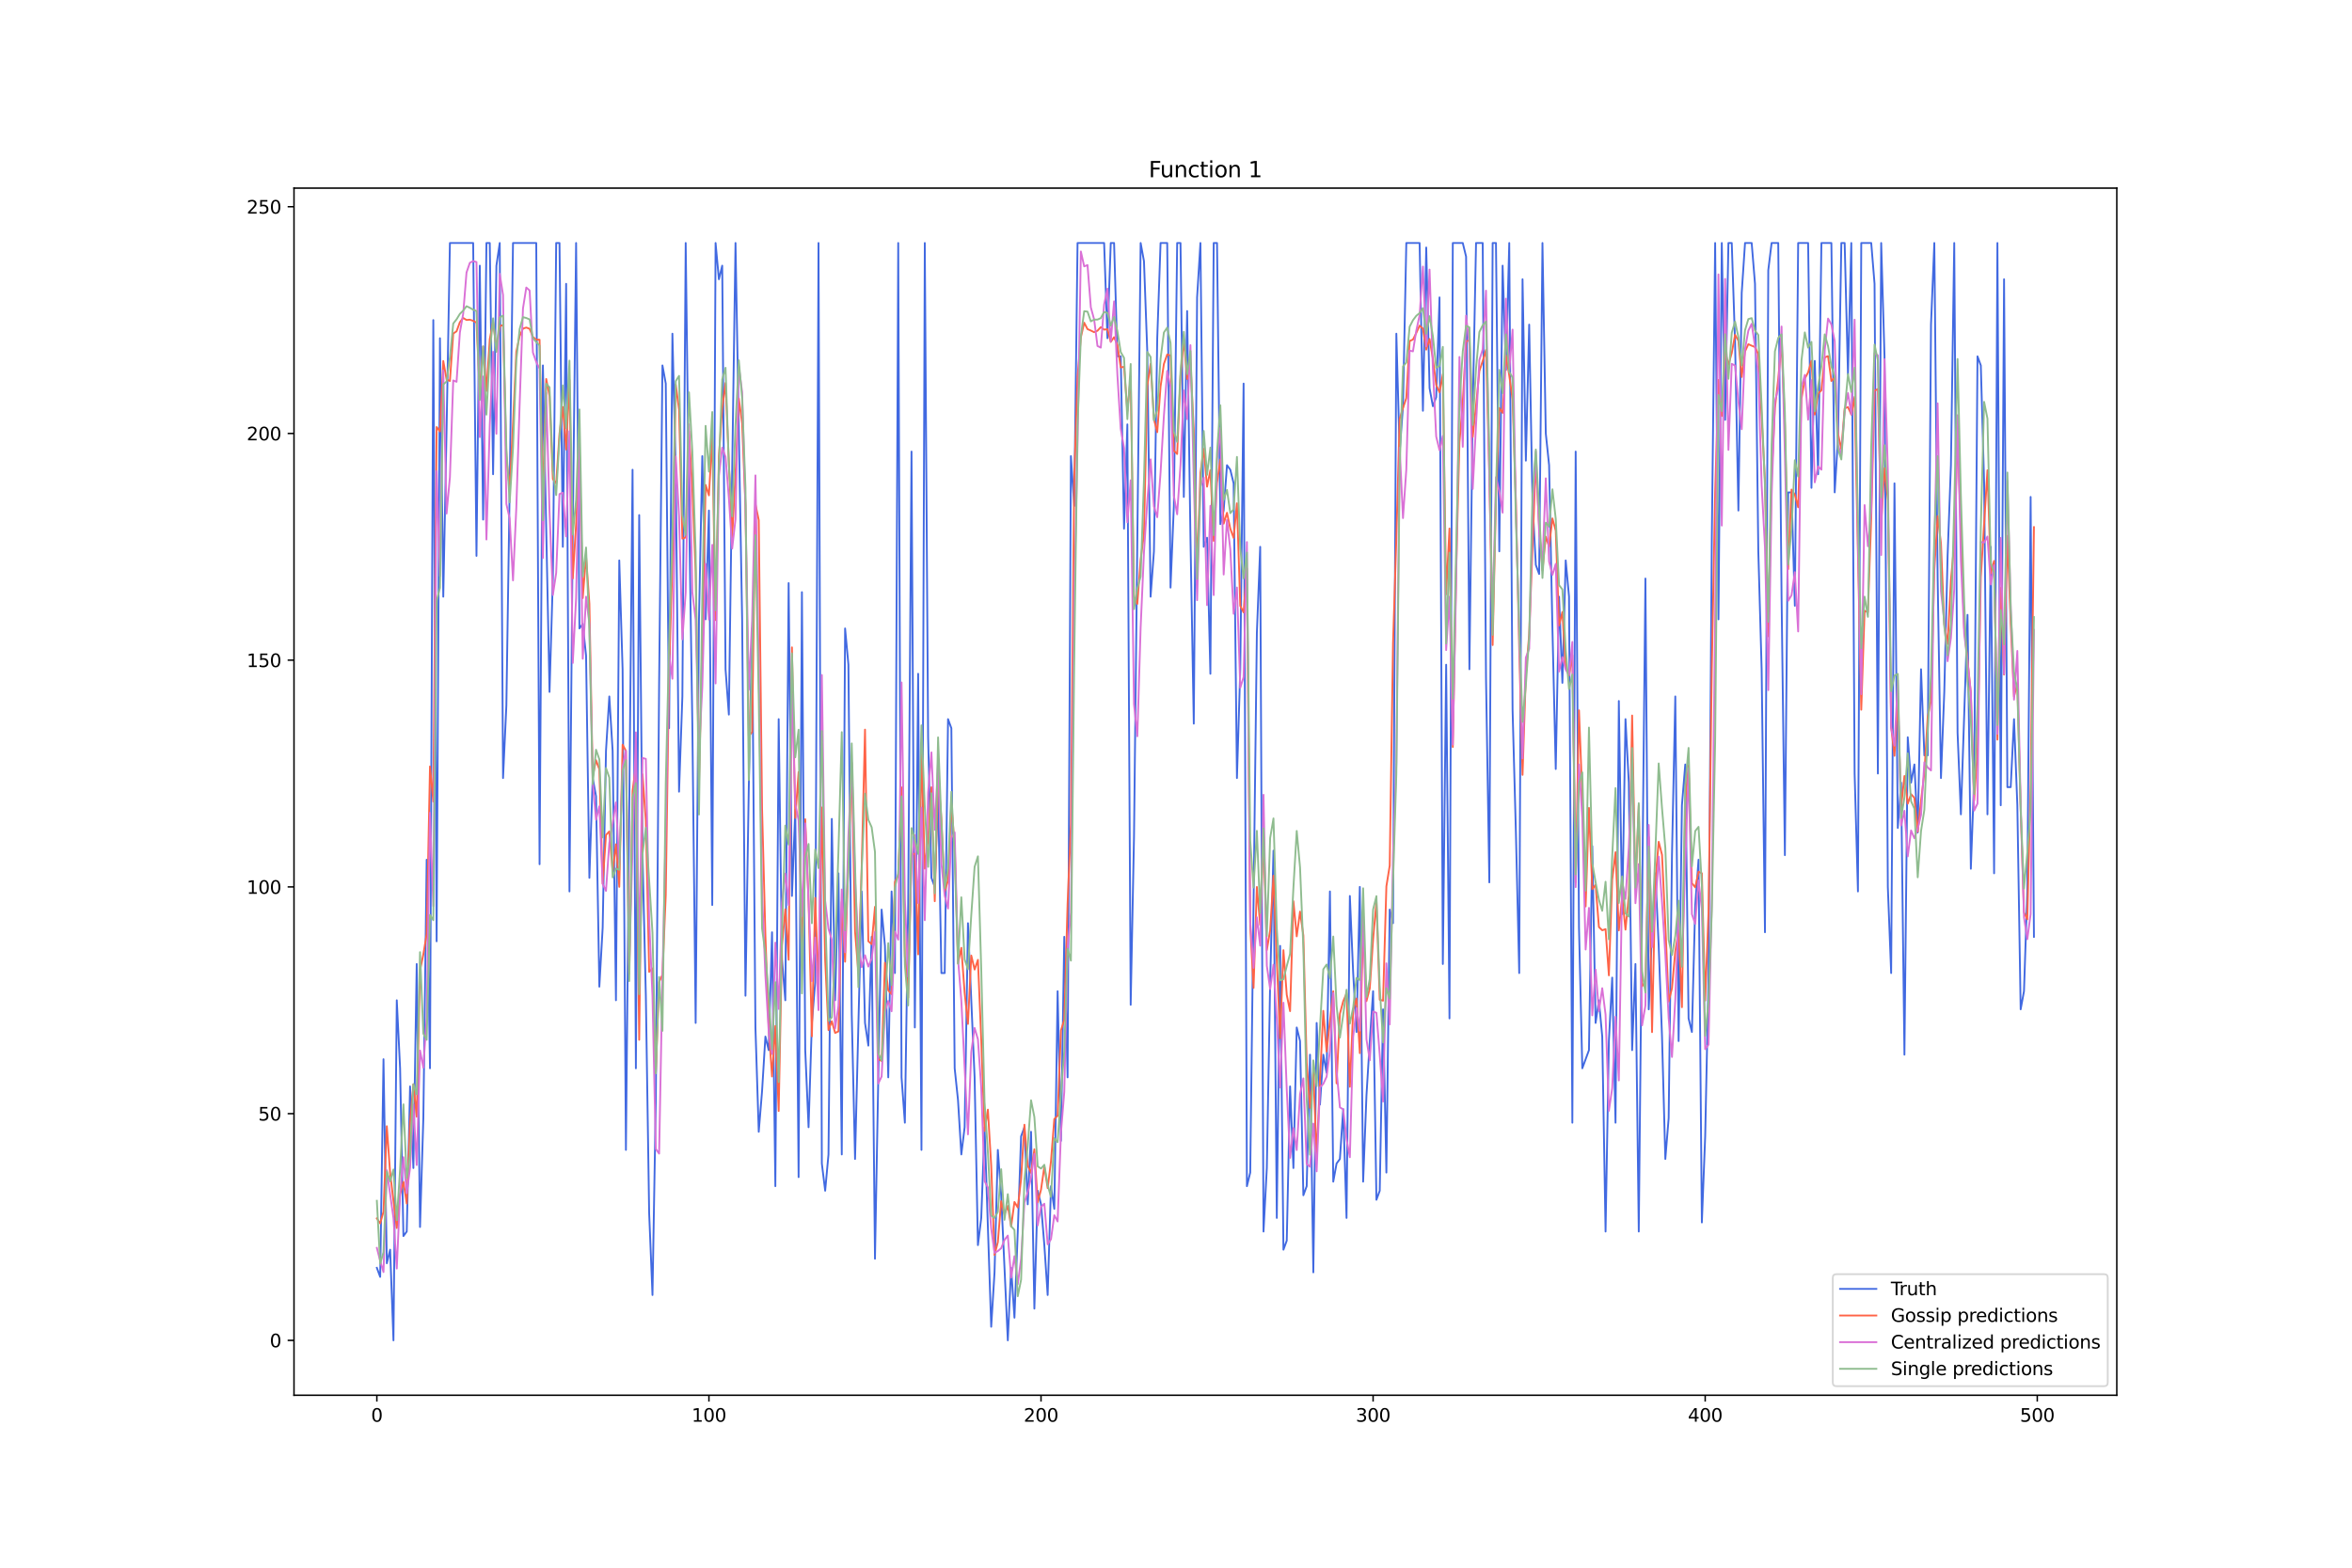 <?xml version="1.0" encoding="utf-8" standalone="no"?>
<!DOCTYPE svg PUBLIC "-//W3C//DTD SVG 1.1//EN"
  "http://www.w3.org/Graphics/SVG/1.1/DTD/svg11.dtd">
<svg xmlns:xlink="http://www.w3.org/1999/xlink" width="1296pt" height="864pt" viewBox="0 0 1296 864" xmlns="http://www.w3.org/2000/svg" version="1.1">
 <defs>
  <style type="text/css">*{stroke-linejoin: round; stroke-linecap: butt}</style>
 </defs>
 <g id="figure_1">
  <g id="patch_1">
   <path d="M 0 864 
L 1296 864 
L 1296 0 
L 0 0 
z
" style="fill: #ffffff"/>
  </g>
  <g id="axes_1">
   <g id="patch_2">
    <path d="M 162 768.96 
L 1166.4 768.96 
L 1166.4 103.68 
L 162 103.68 
z
" style="fill: #ffffff"/>
   </g>
   <g id="matplotlib.axis_1">
    <g id="xtick_1">
     <g id="line2d_1">
      <defs>
       <path id="mb2e5eb262b" d="M 0 0 
L 0 3.5 
" style="stroke: #000000; stroke-width: 0.8"/>
      </defs>
      <g>
       <use xlink:href="#mb2e5eb262b" x="207.655" y="768.96" style="stroke: #000000; stroke-width: 0.8"/>
      </g>
     </g>
     <g id="text_1">
      <!-- 0 -->
      <g transform="translate(204.473 783.558) scale(0.1 -0.1)">
       <defs>
        <path id="DejaVuSans-30" d="M 2034 4250 
Q 1547 4250 1301 3770 
Q 1056 3291 1056 2328 
Q 1056 1369 1301 889 
Q 1547 409 2034 409 
Q 2525 409 2770 889 
Q 3016 1369 3016 2328 
Q 3016 3291 2770 3770 
Q 2525 4250 2034 4250 
z
M 2034 4750 
Q 2819 4750 3233 4129 
Q 3647 3509 3647 2328 
Q 3647 1150 3233 529 
Q 2819 -91 2034 -91 
Q 1250 -91 836 529 
Q 422 1150 422 2328 
Q 422 3509 836 4129 
Q 1250 4750 2034 4750 
z
" transform="scale(0.016)"/>
       </defs>
       <use xlink:href="#DejaVuSans-30"/>
      </g>
     </g>
    </g>
    <g id="xtick_2">
     <g id="line2d_2">
      <g>
       <use xlink:href="#mb2e5eb262b" x="390.639" y="768.96" style="stroke: #000000; stroke-width: 0.8"/>
      </g>
     </g>
     <g id="text_2">
      <!-- 100 -->
      <g transform="translate(381.095 783.558) scale(0.1 -0.1)">
       <defs>
        <path id="DejaVuSans-31" d="M 794 531 
L 1825 531 
L 1825 4091 
L 703 3866 
L 703 4441 
L 1819 4666 
L 2450 4666 
L 2450 531 
L 3481 531 
L 3481 0 
L 794 0 
L 794 531 
z
" transform="scale(0.016)"/>
       </defs>
       <use xlink:href="#DejaVuSans-31"/>
       <use xlink:href="#DejaVuSans-30" x="63.623"/>
       <use xlink:href="#DejaVuSans-30" x="127.246"/>
      </g>
     </g>
    </g>
    <g id="xtick_3">
     <g id="line2d_3">
      <g>
       <use xlink:href="#mb2e5eb262b" x="573.623" y="768.96" style="stroke: #000000; stroke-width: 0.8"/>
      </g>
     </g>
     <g id="text_3">
      <!-- 200 -->
      <g transform="translate(564.079 783.558) scale(0.1 -0.1)">
       <defs>
        <path id="DejaVuSans-32" d="M 1228 531 
L 3431 531 
L 3431 0 
L 469 0 
L 469 531 
Q 828 903 1448 1529 
Q 2069 2156 2228 2338 
Q 2531 2678 2651 2914 
Q 2772 3150 2772 3378 
Q 2772 3750 2511 3984 
Q 2250 4219 1831 4219 
Q 1534 4219 1204 4116 
Q 875 4013 500 3803 
L 500 4441 
Q 881 4594 1212 4672 
Q 1544 4750 1819 4750 
Q 2544 4750 2975 4387 
Q 3406 4025 3406 3419 
Q 3406 3131 3298 2873 
Q 3191 2616 2906 2266 
Q 2828 2175 2409 1742 
Q 1991 1309 1228 531 
z
" transform="scale(0.016)"/>
       </defs>
       <use xlink:href="#DejaVuSans-32"/>
       <use xlink:href="#DejaVuSans-30" x="63.623"/>
       <use xlink:href="#DejaVuSans-30" x="127.246"/>
      </g>
     </g>
    </g>
    <g id="xtick_4">
     <g id="line2d_4">
      <g>
       <use xlink:href="#mb2e5eb262b" x="756.607" y="768.96" style="stroke: #000000; stroke-width: 0.8"/>
      </g>
     </g>
     <g id="text_4">
      <!-- 300 -->
      <g transform="translate(747.063 783.558) scale(0.1 -0.1)">
       <defs>
        <path id="DejaVuSans-33" d="M 2597 2516 
Q 3050 2419 3304 2112 
Q 3559 1806 3559 1356 
Q 3559 666 3084 287 
Q 2609 -91 1734 -91 
Q 1441 -91 1130 -33 
Q 819 25 488 141 
L 488 750 
Q 750 597 1062 519 
Q 1375 441 1716 441 
Q 2309 441 2620 675 
Q 2931 909 2931 1356 
Q 2931 1769 2642 2001 
Q 2353 2234 1838 2234 
L 1294 2234 
L 1294 2753 
L 1863 2753 
Q 2328 2753 2575 2939 
Q 2822 3125 2822 3475 
Q 2822 3834 2567 4026 
Q 2313 4219 1838 4219 
Q 1578 4219 1281 4162 
Q 984 4106 628 3988 
L 628 4550 
Q 988 4650 1302 4700 
Q 1616 4750 1894 4750 
Q 2613 4750 3031 4423 
Q 3450 4097 3450 3541 
Q 3450 3153 3228 2886 
Q 3006 2619 2597 2516 
z
" transform="scale(0.016)"/>
       </defs>
       <use xlink:href="#DejaVuSans-33"/>
       <use xlink:href="#DejaVuSans-30" x="63.623"/>
       <use xlink:href="#DejaVuSans-30" x="127.246"/>
      </g>
     </g>
    </g>
    <g id="xtick_5">
     <g id="line2d_5">
      <g>
       <use xlink:href="#mb2e5eb262b" x="939.591" y="768.96" style="stroke: #000000; stroke-width: 0.8"/>
      </g>
     </g>
     <g id="text_5">
      <!-- 400 -->
      <g transform="translate(930.047 783.558) scale(0.1 -0.1)">
       <defs>
        <path id="DejaVuSans-34" d="M 2419 4116 
L 825 1625 
L 2419 1625 
L 2419 4116 
z
M 2253 4666 
L 3047 4666 
L 3047 1625 
L 3713 1625 
L 3713 1100 
L 3047 1100 
L 3047 0 
L 2419 0 
L 2419 1100 
L 313 1100 
L 313 1709 
L 2253 4666 
z
" transform="scale(0.016)"/>
       </defs>
       <use xlink:href="#DejaVuSans-34"/>
       <use xlink:href="#DejaVuSans-30" x="63.623"/>
       <use xlink:href="#DejaVuSans-30" x="127.246"/>
      </g>
     </g>
    </g>
    <g id="xtick_6">
     <g id="line2d_6">
      <g>
       <use xlink:href="#mb2e5eb262b" x="1122.575" y="768.96" style="stroke: #000000; stroke-width: 0.8"/>
      </g>
     </g>
     <g id="text_6">
      <!-- 500 -->
      <g transform="translate(1113.032 783.558) scale(0.1 -0.1)">
       <defs>
        <path id="DejaVuSans-35" d="M 691 4666 
L 3169 4666 
L 3169 4134 
L 1269 4134 
L 1269 2991 
Q 1406 3038 1543 3061 
Q 1681 3084 1819 3084 
Q 2600 3084 3056 2656 
Q 3513 2228 3513 1497 
Q 3513 744 3044 326 
Q 2575 -91 1722 -91 
Q 1428 -91 1123 -41 
Q 819 9 494 109 
L 494 744 
Q 775 591 1075 516 
Q 1375 441 1709 441 
Q 2250 441 2565 725 
Q 2881 1009 2881 1497 
Q 2881 1984 2565 2268 
Q 2250 2553 1709 2553 
Q 1456 2553 1204 2497 
Q 953 2441 691 2322 
L 691 4666 
z
" transform="scale(0.016)"/>
       </defs>
       <use xlink:href="#DejaVuSans-35"/>
       <use xlink:href="#DejaVuSans-30" x="63.623"/>
       <use xlink:href="#DejaVuSans-30" x="127.246"/>
      </g>
     </g>
    </g>
   </g>
   <g id="matplotlib.axis_2">
    <g id="ytick_1">
     <g id="line2d_7">
      <defs>
       <path id="m8719ae8f85" d="M 0 0 
L -3.5 0 
" style="stroke: #000000; stroke-width: 0.8"/>
      </defs>
      <g>
       <use xlink:href="#m8719ae8f85" x="162" y="738.72" style="stroke: #000000; stroke-width: 0.8"/>
      </g>
     </g>
     <g id="text_7">
      <!-- 0 -->
      <g transform="translate(148.637 742.519) scale(0.1 -0.1)">
       <use xlink:href="#DejaVuSans-30"/>
      </g>
     </g>
    </g>
    <g id="ytick_2">
     <g id="line2d_8">
      <g>
       <use xlink:href="#m8719ae8f85" x="162" y="613.761" style="stroke: #000000; stroke-width: 0.8"/>
      </g>
     </g>
     <g id="text_8">
      <!-- 50 -->
      <g transform="translate(142.275 617.561) scale(0.1 -0.1)">
       <use xlink:href="#DejaVuSans-35"/>
       <use xlink:href="#DejaVuSans-30" x="63.623"/>
      </g>
     </g>
    </g>
    <g id="ytick_3">
     <g id="line2d_9">
      <g>
       <use xlink:href="#m8719ae8f85" x="162" y="488.803" style="stroke: #000000; stroke-width: 0.8"/>
      </g>
     </g>
     <g id="text_9">
      <!-- 100 -->
      <g transform="translate(135.912 492.602) scale(0.1 -0.1)">
       <use xlink:href="#DejaVuSans-31"/>
       <use xlink:href="#DejaVuSans-30" x="63.623"/>
       <use xlink:href="#DejaVuSans-30" x="127.246"/>
      </g>
     </g>
    </g>
    <g id="ytick_4">
     <g id="line2d_10">
      <g>
       <use xlink:href="#m8719ae8f85" x="162" y="363.844" style="stroke: #000000; stroke-width: 0.8"/>
      </g>
     </g>
     <g id="text_10">
      <!-- 150 -->
      <g transform="translate(135.912 367.643) scale(0.1 -0.1)">
       <use xlink:href="#DejaVuSans-31"/>
       <use xlink:href="#DejaVuSans-35" x="63.623"/>
       <use xlink:href="#DejaVuSans-30" x="127.246"/>
      </g>
     </g>
    </g>
    <g id="ytick_5">
     <g id="line2d_11">
      <g>
       <use xlink:href="#m8719ae8f85" x="162" y="238.885" style="stroke: #000000; stroke-width: 0.8"/>
      </g>
     </g>
     <g id="text_11">
      <!-- 200 -->
      <g transform="translate(135.912 242.685) scale(0.1 -0.1)">
       <use xlink:href="#DejaVuSans-32"/>
       <use xlink:href="#DejaVuSans-30" x="63.623"/>
       <use xlink:href="#DejaVuSans-30" x="127.246"/>
      </g>
     </g>
    </g>
    <g id="ytick_6">
     <g id="line2d_12">
      <g>
       <use xlink:href="#m8719ae8f85" x="162" y="113.927" style="stroke: #000000; stroke-width: 0.8"/>
      </g>
     </g>
     <g id="text_12">
      <!-- 250 -->
      <g transform="translate(135.912 117.726) scale(0.1 -0.1)">
       <use xlink:href="#DejaVuSans-32"/>
       <use xlink:href="#DejaVuSans-35" x="63.623"/>
       <use xlink:href="#DejaVuSans-30" x="127.246"/>
      </g>
     </g>
    </g>
   </g>
   <g id="line2d_13">
    <path d="M 207.655 698.733 
L 209.484 703.732 
L 211.314 583.771 
L 213.144 696.234 
L 214.974 688.737 
L 216.804 738.72 
L 218.634 551.282 
L 220.463 588.77 
L 222.293 681.239 
L 224.123 678.74 
L 225.953 598.766 
L 227.783 643.751 
L 229.613 531.289 
L 231.442 676.241 
L 233.272 616.26 
L 235.102 473.808 
L 236.932 588.77 
L 238.762 176.406 
L 240.592 518.793 
L 242.422 186.403 
L 244.251 328.856 
L 246.081 236.386 
L 247.911 133.92 
L 260.72 133.92 
L 262.55 306.363 
L 264.38 146.416 
L 266.209 286.37 
L 268.039 133.92 
L 269.869 133.92 
L 271.699 261.378 
L 273.529 146.416 
L 275.359 133.92 
L 277.189 428.822 
L 279.018 388.836 
L 280.848 268.875 
L 282.678 133.92 
L 295.487 133.92 
L 297.317 476.307 
L 299.147 201.398 
L 302.806 381.338 
L 304.636 318.859 
L 306.466 133.92 
L 308.296 133.92 
L 310.126 301.365 
L 311.956 156.413 
L 313.785 491.302 
L 315.615 291.368 
L 317.445 133.92 
L 319.275 346.35 
L 321.105 343.851 
L 322.935 361.345 
L 324.764 483.804 
L 326.594 428.822 
L 328.424 438.819 
L 330.254 543.784 
L 332.084 511.295 
L 333.914 413.827 
L 335.743 383.837 
L 337.573 413.827 
L 339.403 551.282 
L 341.233 308.862 
L 343.063 368.842 
L 344.893 633.755 
L 348.552 258.879 
L 350.382 588.77 
L 352.212 283.87 
L 354.042 471.308 
L 355.872 548.783 
L 357.702 668.743 
L 359.531 713.728 
L 361.361 606.264 
L 363.191 376.34 
L 365.021 201.398 
L 366.851 211.394 
L 368.681 401.332 
L 370.51 183.903 
L 372.34 258.879 
L 374.17 436.32 
L 376 383.837 
L 377.83 133.92 
L 379.66 278.872 
L 381.489 398.832 
L 383.319 563.778 
L 385.149 341.351 
L 386.979 251.381 
L 388.809 341.351 
L 390.639 281.371 
L 392.469 498.799 
L 394.298 133.92 
L 396.128 153.913 
L 397.958 146.416 
L 399.788 368.842 
L 401.618 393.834 
L 403.448 258.879 
L 405.277 133.92 
L 408.937 341.351 
L 410.767 548.783 
L 412.597 433.821 
L 414.427 346.35 
L 416.256 566.277 
L 418.086 623.758 
L 419.916 601.265 
L 421.746 571.275 
L 423.576 578.773 
L 425.406 513.794 
L 427.236 653.748 
L 429.065 396.333 
L 430.895 528.789 
L 432.725 551.282 
L 434.555 321.358 
L 436.385 493.801 
L 438.215 446.317 
L 440.044 648.75 
L 441.874 326.356 
L 443.704 578.773 
L 445.534 621.259 
L 447.364 563.778 
L 449.194 541.285 
L 451.023 133.92 
L 452.853 641.252 
L 454.683 656.247 
L 456.513 636.254 
L 458.343 451.315 
L 460.173 551.282 
L 462.003 481.305 
L 463.832 636.254 
L 465.662 346.35 
L 467.492 366.343 
L 469.322 558.78 
L 471.152 638.753 
L 474.811 491.302 
L 476.641 563.778 
L 478.471 576.274 
L 480.301 516.294 
L 482.131 693.735 
L 483.961 593.768 
L 485.79 501.299 
L 487.62 521.292 
L 489.45 593.768 
L 491.28 491.302 
L 493.11 536.287 
L 494.94 133.92 
L 496.77 593.768 
L 498.599 618.76 
L 500.429 498.799 
L 502.259 248.882 
L 504.089 566.277 
L 505.919 371.341 
L 507.749 633.755 
L 509.578 133.92 
L 511.408 406.33 
L 513.238 483.804 
L 515.068 488.803 
L 516.898 436.32 
L 518.728 536.287 
L 520.557 536.287 
L 522.387 396.333 
L 524.217 401.332 
L 526.047 588.77 
L 527.877 606.264 
L 529.707 636.254 
L 531.536 621.259 
L 533.366 508.796 
L 537.026 593.768 
L 538.856 686.237 
L 540.686 671.242 
L 542.516 621.259 
L 546.175 731.222 
L 548.005 701.232 
L 549.835 633.755 
L 551.665 658.746 
L 555.324 738.72 
L 557.154 698.733 
L 558.984 726.224 
L 560.814 678.74 
L 562.644 626.257 
L 564.474 621.259 
L 566.303 663.745 
L 568.133 623.758 
L 569.963 721.226 
L 571.793 656.247 
L 573.623 663.745 
L 575.453 686.237 
L 577.283 713.728 
L 579.112 653.748 
L 580.942 666.244 
L 582.772 546.284 
L 584.602 628.756 
L 586.432 516.294 
L 588.262 593.768 
L 590.091 251.381 
L 591.921 278.872 
L 593.751 133.92 
L 608.39 133.92 
L 610.22 186.403 
L 612.05 133.92 
L 613.879 133.92 
L 615.709 196.399 
L 617.539 196.399 
L 619.369 291.368 
L 621.199 233.887 
L 623.029 553.781 
L 624.858 461.312 
L 628.518 133.92 
L 630.348 143.917 
L 632.178 193.9 
L 634.008 328.856 
L 635.837 303.864 
L 637.667 186.403 
L 639.497 133.92 
L 643.157 133.92 
L 644.987 323.857 
L 646.817 278.872 
L 648.646 133.92 
L 650.476 133.92 
L 652.306 273.874 
L 654.136 171.408 
L 655.966 296.366 
L 657.796 398.832 
L 659.625 163.91 
L 661.455 133.92 
L 663.285 301.365 
L 665.115 296.366 
L 666.945 371.341 
L 668.775 133.92 
L 670.604 133.92 
L 672.434 288.869 
L 674.264 281.371 
L 676.094 256.38 
L 677.924 258.879 
L 679.754 266.376 
L 681.583 428.822 
L 683.413 368.842 
L 685.243 211.394 
L 687.073 653.748 
L 688.903 646.251 
L 692.563 348.849 
L 694.392 301.365 
L 696.222 678.74 
L 698.052 643.751 
L 699.882 541.285 
L 701.712 468.809 
L 703.542 671.242 
L 705.371 521.292 
L 707.201 688.737 
L 709.031 683.738 
L 710.861 598.766 
L 712.691 643.751 
L 714.521 566.277 
L 716.35 573.775 
L 718.18 658.746 
L 720.01 653.748 
L 721.84 581.272 
L 723.67 701.232 
L 725.5 563.778 
L 727.33 608.763 
L 729.159 581.272 
L 730.989 591.269 
L 732.819 491.302 
L 734.649 651.249 
L 736.479 641.252 
L 738.309 638.753 
L 740.138 611.262 
L 741.968 671.242 
L 743.798 493.801 
L 745.628 536.287 
L 747.458 568.776 
L 749.288 488.803 
L 751.117 651.249 
L 752.947 603.765 
L 754.777 573.775 
L 756.607 546.284 
L 758.437 661.246 
L 760.267 656.247 
L 762.097 556.28 
L 763.926 646.251 
L 765.756 501.299 
L 767.586 508.796 
L 769.416 183.903 
L 771.246 248.882 
L 773.076 223.89 
L 774.905 133.92 
L 782.225 133.92 
L 784.055 226.389 
L 785.884 136.419 
L 787.714 213.894 
L 789.544 223.89 
L 791.374 218.892 
L 793.204 163.91 
L 795.034 531.289 
L 796.864 366.343 
L 798.693 561.279 
L 800.523 133.92 
L 806.013 133.92 
L 807.843 141.418 
L 809.672 368.842 
L 811.502 226.389 
L 813.332 133.92 
L 816.992 133.92 
L 818.822 373.841 
L 820.651 486.303 
L 822.481 133.92 
L 824.311 133.92 
L 826.141 303.864 
L 827.971 146.416 
L 829.801 203.897 
L 831.63 133.92 
L 833.46 391.335 
L 835.29 458.813 
L 837.12 536.287 
L 838.95 153.913 
L 840.78 253.88 
L 842.61 178.905 
L 844.439 276.373 
L 846.269 311.361 
L 848.099 316.36 
L 849.929 133.92 
L 851.759 238.885 
L 853.589 256.38 
L 855.418 346.35 
L 857.248 423.824 
L 859.078 328.856 
L 860.908 376.34 
L 862.738 308.862 
L 864.568 328.856 
L 866.397 618.76 
L 868.227 248.882 
L 870.057 511.295 
L 871.887 588.77 
L 875.547 578.773 
L 877.377 466.31 
L 879.206 563.778 
L 881.036 551.282 
L 882.866 571.275 
L 884.696 678.74 
L 886.526 573.775 
L 888.356 538.786 
L 890.185 618.76 
L 892.015 386.337 
L 893.845 503.798 
L 895.675 396.333 
L 897.505 431.322 
L 899.335 578.773 
L 901.164 531.289 
L 902.994 678.74 
L 906.654 318.859 
L 908.484 556.28 
L 910.314 513.794 
L 912.144 481.305 
L 913.973 521.292 
L 915.803 571.275 
L 917.633 638.753 
L 919.463 616.26 
L 921.293 471.308 
L 923.123 383.837 
L 924.952 573.775 
L 926.782 443.818 
L 928.612 421.325 
L 930.442 561.279 
L 932.272 568.776 
L 934.102 498.799 
L 935.931 473.808 
L 937.761 673.741 
L 939.591 626.257 
L 941.421 538.786 
L 943.251 296.366 
L 945.081 133.92 
L 946.911 341.351 
L 948.74 133.92 
L 950.57 231.388 
L 952.4 133.92 
L 954.23 133.92 
L 956.06 188.902 
L 957.89 281.371 
L 959.719 161.411 
L 961.549 133.92 
L 965.209 133.92 
L 967.039 156.413 
L 968.869 303.864 
L 970.698 368.842 
L 972.528 513.794 
L 974.358 148.915 
L 976.188 133.92 
L 979.848 133.92 
L 981.678 328.856 
L 983.507 471.308 
L 985.337 271.375 
L 987.167 271.375 
L 988.997 333.854 
L 990.827 133.92 
L 996.316 133.92 
L 998.146 268.875 
L 999.976 198.899 
L 1001.806 261.378 
L 1003.636 133.92 
L 1009.125 133.92 
L 1010.955 271.375 
L 1012.785 241.384 
L 1014.615 133.92 
L 1016.444 133.92 
L 1018.274 206.396 
L 1020.104 133.92 
L 1021.934 426.323 
L 1023.764 491.302 
L 1025.594 133.92 
L 1031.083 133.92 
L 1032.913 156.413 
L 1034.743 426.323 
L 1036.573 133.92 
L 1038.403 196.399 
L 1040.232 488.803 
L 1042.062 536.287 
L 1043.892 266.376 
L 1045.722 456.313 
L 1047.552 431.322 
L 1049.382 581.272 
L 1051.211 406.33 
L 1053.041 431.322 
L 1054.871 421.325 
L 1056.701 458.813 
L 1058.531 368.842 
L 1060.361 416.327 
L 1062.191 416.327 
L 1064.02 178.905 
L 1065.85 133.92 
L 1067.68 318.859 
L 1069.51 428.822 
L 1071.34 381.338 
L 1073.17 306.363 
L 1074.999 256.38 
L 1076.829 133.92 
L 1078.659 403.831 
L 1080.489 448.816 
L 1084.149 338.852 
L 1085.978 478.806 
L 1087.808 428.822 
L 1089.638 196.399 
L 1091.468 201.398 
L 1093.298 266.376 
L 1095.128 448.816 
L 1096.958 301.365 
L 1098.787 481.305 
L 1100.617 133.92 
L 1102.447 443.818 
L 1104.277 153.913 
L 1106.107 433.821 
L 1107.937 433.821 
L 1109.766 396.333 
L 1111.596 443.818 
L 1113.426 556.28 
L 1115.256 546.284 
L 1117.086 491.302 
L 1118.916 273.874 
L 1120.745 516.294 
L 1120.745 516.294 
" clip-path="url(#p0ca2400f96)" style="fill: none; stroke: #4169e1; stroke-linecap: square"/>
   </g>
   <g id="line2d_14">
    <path d="M 207.655 671.495 
L 209.484 674.248 
L 211.314 667.789 
L 213.144 620.696 
L 214.974 646.605 
L 218.634 676.83 
L 220.463 658.195 
L 222.293 651.393 
L 224.123 663.342 
L 225.953 618.391 
L 227.783 597.594 
L 229.613 615.453 
L 231.442 534.791 
L 233.272 525.995 
L 235.102 514.761 
L 236.932 422.414 
L 238.762 441.812 
L 240.592 235.346 
L 242.422 237.792 
L 244.251 198.951 
L 246.081 209.182 
L 247.911 209.986 
L 249.741 183.829 
L 251.571 182.596 
L 253.401 177.574 
L 255.23 175.231 
L 257.06 176.353 
L 258.89 176.188 
L 260.72 176.817 
L 262.55 177.811 
L 264.38 216.201 
L 266.209 190.94 
L 268.039 215.515 
L 269.869 186.962 
L 271.699 177.278 
L 273.529 192.064 
L 275.359 179.691 
L 277.189 179.145 
L 279.018 252.037 
L 280.848 269.387 
L 282.678 233.222 
L 284.508 193.805 
L 286.338 185.202 
L 288.168 181.095 
L 289.997 180.52 
L 291.827 181.211 
L 293.657 185.729 
L 295.487 187.17 
L 297.317 187.226 
L 299.147 276.568 
L 300.976 208.871 
L 302.806 218.294 
L 304.636 263.998 
L 306.466 266.435 
L 308.296 238.901 
L 310.126 224.29 
L 311.956 247.731 
L 313.785 209.327 
L 315.615 318.786 
L 317.445 288.998 
L 319.275 246.655 
L 321.105 329.625 
L 322.935 306.471 
L 324.764 332.663 
L 326.594 427.854 
L 328.424 418.964 
L 330.254 423.939 
L 332.084 486.989 
L 333.914 460.181 
L 335.743 458.222 
L 337.573 480.322 
L 339.403 465.313 
L 341.233 488.768 
L 343.063 410.435 
L 344.893 413.784 
L 346.723 536.618 
L 348.552 435.985 
L 350.382 421.802 
L 352.212 573.077 
L 354.042 426.729 
L 355.872 452.294 
L 357.702 535.651 
L 359.531 533.712 
L 361.361 591.261 
L 363.191 541.224 
L 365.021 537.201 
L 366.851 493.158 
L 368.681 369.039 
L 370.51 311.401 
L 372.34 211.971 
L 374.17 225.68 
L 376 296.873 
L 377.83 296.208 
L 379.66 237.677 
L 381.489 269.114 
L 383.319 315.25 
L 385.149 431.221 
L 386.979 353.498 
L 388.809 267.243 
L 390.639 273.006 
L 392.469 240.332 
L 394.298 341.772 
L 396.128 251.506 
L 397.958 225.017 
L 399.788 211.06 
L 401.618 255.08 
L 403.448 296.096 
L 405.277 260.989 
L 407.107 219.602 
L 408.937 233.397 
L 410.767 278.736 
L 412.597 405.643 
L 414.427 403.465 
L 416.256 277.824 
L 418.086 286.658 
L 419.916 445.712 
L 421.746 515.269 
L 423.576 566.337 
L 425.406 593.293 
L 427.236 565.434 
L 429.065 612.312 
L 430.895 520.986 
L 432.725 501.137 
L 434.555 528.953 
L 436.385 356.778 
L 438.215 450.811 
L 440.044 425.506 
L 441.874 532.401 
L 443.704 451.521 
L 445.534 496.494 
L 447.364 571.143 
L 449.194 494.867 
L 451.023 543.808 
L 452.853 445.035 
L 454.683 529.219 
L 456.513 567.706 
L 458.343 562.824 
L 460.173 569.28 
L 462.003 568.444 
L 463.832 497.058 
L 465.662 530.028 
L 469.322 420.77 
L 471.152 513.435 
L 472.982 536.203 
L 474.811 477.672 
L 476.641 402.108 
L 478.471 518.76 
L 480.301 520.346 
L 482.131 499.777 
L 483.961 583.656 
L 485.79 584.772 
L 487.62 530.6 
L 489.45 545.826 
L 491.28 547.909 
L 493.11 486.107 
L 494.94 482.374 
L 496.77 433.965 
L 498.599 526.988 
L 500.429 549.821 
L 502.259 471.051 
L 504.089 470.378 
L 505.919 525.992 
L 507.749 412.99 
L 509.578 478.745 
L 511.408 462.534 
L 513.238 433.856 
L 515.068 496.693 
L 516.898 427.643 
L 518.728 451.283 
L 520.557 491.375 
L 522.387 485.192 
L 524.217 443.188 
L 526.047 465.725 
L 527.877 530.872 
L 529.707 522.364 
L 531.536 547.121 
L 533.366 564.321 
L 535.196 526.613 
L 537.026 534.344 
L 538.856 528.994 
L 540.686 573.014 
L 542.516 623.289 
L 544.345 611.546 
L 546.175 642.384 
L 548.005 691.637 
L 549.835 684.551 
L 551.665 662.021 
L 553.495 669.323 
L 555.324 664.581 
L 557.154 676.027 
L 558.984 662.435 
L 560.814 665.497 
L 562.644 649.832 
L 564.474 619.863 
L 566.303 642.425 
L 568.133 646.439 
L 569.963 633.4 
L 571.793 662.624 
L 573.623 655.655 
L 575.453 642.912 
L 577.283 654.81 
L 579.112 640.03 
L 580.942 616.723 
L 582.772 614.936 
L 584.602 567.86 
L 586.432 562.006 
L 588.262 498.047 
L 590.091 454.286 
L 591.921 263.751 
L 593.751 207.516 
L 595.581 185.91 
L 597.411 177.854 
L 599.241 181.389 
L 601.07 182.173 
L 602.9 183.094 
L 604.73 182.279 
L 606.56 180.289 
L 608.39 181.676 
L 610.22 181.454 
L 612.05 188.414 
L 613.879 185.824 
L 615.709 190.143 
L 617.539 202.53 
L 619.369 202.136 
L 621.199 226.633 
L 623.029 207.508 
L 624.858 328.892 
L 626.688 332.807 
L 628.518 308.324 
L 630.348 294.467 
L 632.178 212.78 
L 634.008 200.491 
L 635.837 230.995 
L 637.667 238.194 
L 639.497 212.99 
L 641.327 200.57 
L 643.157 195.367 
L 644.987 195.929 
L 646.817 248.391 
L 648.646 250.215 
L 650.476 207.285 
L 652.306 186.856 
L 654.136 208.925 
L 655.966 200.07 
L 657.796 236.907 
L 659.625 314.067 
L 661.455 260.675 
L 663.285 247.351 
L 665.115 268.214 
L 666.945 259.152 
L 668.775 298.101 
L 670.604 266.076 
L 672.434 253.248 
L 674.264 288.619 
L 676.094 282.613 
L 677.924 291.411 
L 679.754 296.458 
L 681.583 277.373 
L 683.413 333.896 
L 685.243 337.524 
L 687.073 313.303 
L 688.903 510.453 
L 690.733 544.451 
L 692.563 488.83 
L 694.392 509.847 
L 696.222 461.409 
L 698.052 523.587 
L 699.882 512.76 
L 701.712 482.625 
L 703.542 529.272 
L 705.371 572.209 
L 707.201 523.67 
L 709.031 548.314 
L 710.861 557.277 
L 712.691 496.677 
L 714.521 516.06 
L 716.35 502.403 
L 718.18 515.599 
L 720.01 585.69 
L 721.84 610.524 
L 723.67 590.638 
L 725.5 637.279 
L 727.33 595.431 
L 729.159 557.102 
L 730.989 579.536 
L 734.649 546.326 
L 736.479 597.073 
L 738.309 558.741 
L 740.138 551.827 
L 741.968 547.527 
L 743.798 598.97 
L 745.628 556.479 
L 747.458 550.3 
L 749.288 580.426 
L 751.117 511.047 
L 752.947 551.744 
L 754.777 544.708 
L 756.607 517.659 
L 758.437 496.9 
L 760.267 550.989 
L 762.097 551.519 
L 763.926 488.48 
L 765.756 477.095 
L 767.586 354.632 
L 769.416 296.64 
L 771.246 230.821 
L 773.076 224.864 
L 774.905 219.419 
L 776.735 187.955 
L 778.565 187.126 
L 780.395 183.529 
L 782.225 179.469 
L 784.055 181.12 
L 785.884 192.702 
L 787.714 186.793 
L 789.544 197.654 
L 791.374 212.2 
L 793.204 216.192 
L 795.034 206.218 
L 796.864 327.527 
L 798.693 291.263 
L 800.523 411.685 
L 802.353 314.811 
L 804.183 243.883 
L 806.013 221.762 
L 807.843 188.289 
L 809.672 187.301 
L 811.502 240.777 
L 813.332 223.541 
L 815.162 204.518 
L 816.992 198.955 
L 818.822 192.839 
L 820.651 261.194 
L 822.481 355.511 
L 824.311 275.146 
L 826.141 224.84 
L 827.971 227.562 
L 829.801 195.96 
L 831.63 206.95 
L 833.46 220.156 
L 835.29 276.269 
L 837.12 357.434 
L 838.95 427.045 
L 840.78 371.905 
L 842.61 349.406 
L 846.269 254.421 
L 848.099 290.024 
L 849.929 314.339 
L 851.759 295.791 
L 853.589 301.241 
L 855.418 285.703 
L 857.248 292.487 
L 859.078 344.727 
L 860.908 337.291 
L 862.738 368.097 
L 864.568 372.286 
L 866.397 361.101 
L 868.227 486.369 
L 870.057 391.47 
L 871.887 439.037 
L 873.717 499.568 
L 875.547 445.258 
L 877.377 490.053 
L 879.206 487.661 
L 881.036 510.922 
L 882.866 512.704 
L 884.696 512.073 
L 886.526 537.554 
L 888.356 484.837 
L 890.185 469.681 
L 892.015 512.785 
L 893.845 494.154 
L 895.675 512.345 
L 897.505 493.403 
L 899.335 394.343 
L 901.164 489.875 
L 902.994 443.878 
L 904.824 543.538 
L 906.654 541.148 
L 908.484 461.374 
L 910.314 568.841 
L 912.144 485.452 
L 913.973 463.928 
L 915.803 471.105 
L 917.633 509.629 
L 919.463 552.004 
L 921.293 544.641 
L 923.123 524.237 
L 924.952 512.672 
L 926.782 555.102 
L 928.612 442.238 
L 930.442 421.729 
L 932.272 486.738 
L 934.102 489.037 
L 935.931 480.438 
L 937.761 481.308 
L 939.591 551.458 
L 941.421 503.041 
L 943.251 368.207 
L 945.081 271.467 
L 946.911 209.394 
L 948.74 229.252 
L 950.57 193.59 
L 952.4 201.097 
L 954.23 194.543 
L 956.06 184.538 
L 957.89 187.753 
L 959.719 207.771 
L 961.549 193.668 
L 963.379 189.694 
L 965.209 190.527 
L 967.039 191.236 
L 968.869 195.196 
L 972.528 264.904 
L 974.358 350.722 
L 976.188 262.303 
L 978.018 224.968 
L 979.848 208.725 
L 981.678 188.399 
L 983.507 233.961 
L 985.337 313.663 
L 987.167 269.818 
L 988.997 272.623 
L 990.827 279.577 
L 992.657 219.76 
L 994.486 208.696 
L 996.316 205.2 
L 998.146 198.823 
L 999.976 228.452 
L 1001.806 216.983 
L 1003.636 215.106 
L 1005.465 196.969 
L 1007.295 196.262 
L 1009.125 209.991 
L 1010.955 208.103 
L 1012.785 239.044 
L 1014.615 247.644 
L 1016.444 225.039 
L 1018.274 224.363 
L 1020.104 228.456 
L 1021.934 218.73 
L 1025.594 391.158 
L 1027.424 336.58 
L 1029.253 337.427 
L 1031.083 285.453 
L 1032.913 215.373 
L 1034.743 214.368 
L 1036.573 288.295 
L 1038.403 257.981 
L 1040.232 275.391 
L 1042.062 400.617 
L 1043.892 416.554 
L 1045.722 385.236 
L 1047.552 444.776 
L 1049.382 427.678 
L 1051.211 442.912 
L 1053.041 437.67 
L 1054.871 439.745 
L 1056.701 458.336 
L 1058.531 441.186 
L 1060.361 426.025 
L 1062.191 395.215 
L 1064.02 386.088 
L 1065.85 314.15 
L 1067.68 284.447 
L 1069.51 299.433 
L 1071.34 344.057 
L 1073.17 354.97 
L 1074.999 319.638 
L 1076.829 299.483 
L 1078.659 239.277 
L 1082.319 345.995 
L 1085.978 381.811 
L 1087.808 441.161 
L 1089.638 414.059 
L 1091.468 318.115 
L 1095.128 259.164 
L 1096.958 316.071 
L 1098.787 309.151 
L 1100.617 407.634 
L 1102.447 323.972 
L 1104.277 371.777 
L 1106.107 295.292 
L 1107.937 343.834 
L 1109.766 383.921 
L 1111.596 376.49 
L 1113.426 445.878 
L 1115.256 502.877 
L 1117.086 506.673 
L 1118.916 432.874 
L 1120.745 290.524 
L 1120.745 290.524 
" clip-path="url(#p0ca2400f96)" style="fill: none; stroke: #ff6347; stroke-linecap: square"/>
   </g>
   <g id="line2d_15">
    <path d="M 207.655 687.724 
L 209.484 694.971 
L 211.314 701.071 
L 213.144 644.955 
L 216.804 671.304 
L 218.634 699.145 
L 220.463 657.906 
L 222.293 637.761 
L 224.123 657.592 
L 225.953 643.591 
L 227.783 608.772 
L 229.613 642.104 
L 231.442 578.953 
L 233.272 588.401 
L 235.102 560.738 
L 236.932 447.921 
L 238.762 499.382 
L 240.592 259.643 
L 242.422 317.413 
L 244.251 204.225 
L 246.081 283.033 
L 247.911 263.039 
L 249.741 209.669 
L 251.571 210.423 
L 253.401 183.282 
L 255.23 172.889 
L 257.06 150.197 
L 258.89 144.851 
L 260.72 143.878 
L 262.55 144.432 
L 264.38 240.921 
L 266.209 207.505 
L 268.039 297.337 
L 269.869 234.212 
L 271.699 193.871 
L 273.529 239.076 
L 275.359 150.932 
L 277.189 162.574 
L 279.018 277.732 
L 280.848 285.827 
L 282.678 319.875 
L 284.508 279.679 
L 286.338 222.656 
L 288.168 170.044 
L 289.997 158.456 
L 291.827 160.087 
L 293.657 194.291 
L 295.487 199.492 
L 297.317 203.198 
L 299.147 307.523 
L 300.976 216.45 
L 302.806 282.174 
L 304.636 327.911 
L 306.466 315.755 
L 308.296 272.289 
L 310.126 271.539 
L 311.956 295.66 
L 313.785 237.661 
L 315.615 365.369 
L 317.445 329.714 
L 319.275 243.796 
L 321.105 363.059 
L 322.935 328.841 
L 324.764 343.752 
L 326.594 431.074 
L 328.424 451.767 
L 330.254 444.325 
L 332.084 487.189 
L 333.914 491.002 
L 335.743 464.622 
L 337.573 453.816 
L 339.403 442.208 
L 341.233 475.873 
L 343.063 422.442 
L 344.893 413.706 
L 346.723 531.434 
L 350.382 403.633 
L 352.212 526.769 
L 354.042 417.708 
L 355.872 418.254 
L 357.702 506.887 
L 359.531 549.178 
L 361.361 633.242 
L 363.191 635.783 
L 365.021 538.932 
L 366.851 456.009 
L 368.681 360.883 
L 370.51 374.101 
L 372.34 251.55 
L 374.17 284.542 
L 376 352.328 
L 377.83 326.531 
L 379.66 233.855 
L 381.489 326.44 
L 383.319 341.529 
L 385.149 415.069 
L 386.979 378.575 
L 388.809 310.765 
L 390.639 341.524 
L 392.469 300.272 
L 394.298 376.681 
L 396.128 262.251 
L 397.958 246.718 
L 399.788 251.826 
L 401.618 274.483 
L 403.448 302.31 
L 405.277 286.144 
L 407.107 202.015 
L 408.937 216.16 
L 410.767 279.383 
L 412.597 380.126 
L 414.427 341.928 
L 416.256 262.002 
L 418.086 366.282 
L 419.916 492.12 
L 421.746 537.717 
L 423.576 568.608 
L 425.406 580.849 
L 427.236 519.508 
L 429.065 556.063 
L 430.895 497.375 
L 432.725 481.497 
L 434.555 498.805 
L 436.385 382.291 
L 438.215 443.106 
L 440.044 452.068 
L 441.874 504.801 
L 443.704 453.775 
L 447.364 540.757 
L 449.194 516.691 
L 451.023 556.719 
L 452.853 372.023 
L 454.683 496.424 
L 456.513 511.84 
L 458.343 517.984 
L 460.173 566.848 
L 462.003 554.395 
L 463.832 490.221 
L 465.662 524.833 
L 467.492 460.717 
L 469.322 420.118 
L 471.152 485.208 
L 472.982 519.684 
L 474.811 533.023 
L 476.641 526.488 
L 478.471 532.721 
L 480.301 528.425 
L 482.131 513.573 
L 483.961 597.11 
L 485.79 593.3 
L 487.62 557.51 
L 489.45 551.674 
L 491.28 557.337 
L 493.11 513.419 
L 494.94 517.868 
L 496.77 376.129 
L 498.599 495.617 
L 500.429 538.268 
L 502.259 475.625 
L 504.089 460.25 
L 505.919 497.755 
L 507.749 445.129 
L 509.578 507.151 
L 511.408 436.802 
L 513.238 414.661 
L 515.068 457.344 
L 516.898 419.432 
L 518.728 475.871 
L 520.557 493.643 
L 522.387 500.715 
L 524.217 461.803 
L 526.047 458.752 
L 527.877 528.244 
L 529.707 551.377 
L 533.366 625.187 
L 535.196 579.7 
L 537.026 566.544 
L 538.856 572.791 
L 540.686 599.454 
L 542.516 650.907 
L 544.345 654.436 
L 546.175 677.056 
L 548.005 690.499 
L 549.835 689.501 
L 551.665 687.939 
L 553.495 683.376 
L 555.324 680.96 
L 557.154 704.166 
L 558.984 692.297 
L 560.814 707.743 
L 562.644 693.829 
L 564.474 662.79 
L 566.303 657.06 
L 568.133 648.939 
L 569.963 635.928 
L 571.793 675.391 
L 573.623 665.177 
L 575.453 663.411 
L 577.283 685.785 
L 579.112 682.968 
L 580.942 669.766 
L 582.772 673.191 
L 584.602 624.382 
L 586.432 601.808 
L 588.262 522.95 
L 590.091 503.01 
L 591.921 329.57 
L 593.751 243.917 
L 595.581 138.599 
L 597.411 146.82 
L 599.241 146.071 
L 601.07 169.401 
L 602.9 176.101 
L 604.73 190.676 
L 606.56 191.588 
L 608.39 167.841 
L 610.22 159.093 
L 612.05 188.322 
L 613.879 166.066 
L 615.709 206.693 
L 617.539 236.333 
L 619.369 246.878 
L 621.199 287.867 
L 623.029 264.708 
L 624.858 388.067 
L 626.688 405.785 
L 628.518 345.75 
L 630.348 304.498 
L 632.178 276.313 
L 634.008 253.145 
L 635.837 279.154 
L 637.667 285.058 
L 639.497 260.38 
L 641.327 229.242 
L 643.157 204.42 
L 644.987 213.15 
L 646.817 273.212 
L 648.646 283.449 
L 650.476 256.203 
L 652.306 215.184 
L 654.136 231.003 
L 655.966 190.238 
L 657.796 264.84 
L 659.625 330.8 
L 661.455 268.257 
L 663.285 263.126 
L 665.115 333.51 
L 666.945 278.768 
L 668.775 327.963 
L 670.604 253.739 
L 672.434 235.789 
L 674.264 316.641 
L 676.094 286.513 
L 677.924 302.856 
L 679.754 338.285 
L 681.583 323.787 
L 683.413 379.043 
L 685.243 373.143 
L 687.073 298.745 
L 688.903 508.457 
L 690.733 533.41 
L 692.563 505.543 
L 694.392 521.187 
L 696.222 438.034 
L 698.052 532.255 
L 699.882 545.141 
L 701.712 531.654 
L 703.542 561.988 
L 705.371 599.368 
L 707.201 552.618 
L 709.031 600.629 
L 710.861 638.135 
L 712.691 621.783 
L 714.521 633.83 
L 716.35 602.986 
L 718.18 594.317 
L 720.01 641.551 
L 721.84 643.028 
L 723.67 619.225 
L 725.5 645.571 
L 727.33 599.188 
L 729.159 597.363 
L 730.989 593.409 
L 732.819 579.303 
L 734.649 547.264 
L 736.479 589.789 
L 738.309 610.289 
L 740.138 611.425 
L 741.968 627.861 
L 743.798 637.794 
L 745.628 571.439 
L 747.458 555.598 
L 749.288 567.998 
L 751.117 501.562 
L 752.947 572.794 
L 754.777 584.379 
L 756.607 557.444 
L 758.437 558.208 
L 760.267 581.43 
L 762.097 607.119 
L 763.926 530.916 
L 765.756 564.608 
L 767.586 471.199 
L 769.416 420.559 
L 771.246 246.722 
L 773.076 285.547 
L 774.905 258.737 
L 776.735 193.206 
L 778.565 193.656 
L 780.395 182.252 
L 782.225 173.777 
L 784.055 146.903 
L 785.884 190.897 
L 787.714 148.576 
L 789.544 203.256 
L 791.374 240.617 
L 793.204 248.105 
L 795.034 240.257 
L 796.864 358.277 
L 798.693 328.864 
L 800.523 410.328 
L 802.353 322.367 
L 804.183 196.736 
L 806.013 246.253 
L 807.843 173.966 
L 809.672 190.147 
L 811.502 269.486 
L 815.162 198.437 
L 816.992 192.526 
L 818.822 160.183 
L 820.651 263.748 
L 822.481 339.783 
L 824.311 263.003 
L 826.141 270.627 
L 827.971 282.542 
L 829.801 164.602 
L 831.63 204.573 
L 833.46 181.643 
L 835.29 281.216 
L 838.95 417.976 
L 840.78 362.41 
L 842.61 357.588 
L 844.439 283.79 
L 846.269 248.75 
L 848.099 293.353 
L 849.929 311.08 
L 851.759 263.614 
L 853.589 309.541 
L 855.418 316.811 
L 857.248 310.77 
L 859.078 370.147 
L 860.908 362.132 
L 862.738 369.058 
L 864.568 372.083 
L 866.397 353.79 
L 868.227 488.925 
L 870.057 421.35 
L 871.887 451.13 
L 873.717 523.305 
L 875.547 500.359 
L 877.377 559.586 
L 879.206 534.391 
L 881.036 557.272 
L 882.866 544.626 
L 884.696 559.141 
L 886.526 612.21 
L 888.356 599.78 
L 890.185 560.352 
L 892.015 595.465 
L 893.845 486.17 
L 895.675 495.42 
L 897.505 467.066 
L 899.335 420.731 
L 901.164 497.794 
L 902.994 476.202 
L 904.824 565.091 
L 906.654 554.176 
L 908.484 454.654 
L 910.314 521.986 
L 912.144 499.759 
L 913.973 472.066 
L 915.803 497.246 
L 917.633 526.122 
L 919.463 561.006 
L 921.293 582.537 
L 923.123 550.861 
L 924.952 501.421 
L 926.782 531.85 
L 930.442 423.434 
L 932.272 503.836 
L 934.102 509.13 
L 935.931 485.253 
L 937.761 500.91 
L 939.591 578.226 
L 941.421 575.732 
L 943.251 495.245 
L 945.081 340.951 
L 946.911 151.235 
L 948.74 289.665 
L 950.57 153.7 
L 952.4 247.951 
L 954.23 200.505 
L 956.06 201.477 
L 957.89 221.279 
L 959.719 236.559 
L 961.549 192.266 
L 963.379 182.224 
L 965.209 178.428 
L 967.039 190.867 
L 968.869 205.98 
L 970.698 267.298 
L 972.528 301.547 
L 974.358 380.356 
L 976.188 273.612 
L 978.018 221.094 
L 979.848 214.314 
L 981.678 179.946 
L 983.507 250.515 
L 985.337 331.117 
L 987.167 328.06 
L 988.997 315.316 
L 990.827 348.027 
L 992.657 213.231 
L 994.486 206.59 
L 996.316 231.305 
L 998.146 209.487 
L 999.976 265.841 
L 1001.806 257.063 
L 1003.636 258.847 
L 1005.465 192.93 
L 1007.295 175.561 
L 1009.125 178.803 
L 1010.955 188.002 
L 1012.785 245.159 
L 1014.615 250.867 
L 1016.444 226.619 
L 1018.274 216.618 
L 1020.104 228.453 
L 1021.934 176.192 
L 1023.764 300.249 
L 1025.594 382.581 
L 1027.424 278.371 
L 1029.253 301.047 
L 1031.083 281.665 
L 1032.913 194.641 
L 1034.743 195.826 
L 1036.573 305.885 
L 1038.403 197.949 
L 1040.232 259.085 
L 1042.062 401.148 
L 1043.892 410.938 
L 1045.722 374.967 
L 1047.552 454.989 
L 1049.382 446.838 
L 1051.211 471.978 
L 1053.041 457.697 
L 1054.871 461.973 
L 1056.701 456.699 
L 1058.531 449.08 
L 1060.361 420.106 
L 1062.191 422.951 
L 1064.02 424.638 
L 1065.85 299.662 
L 1067.68 222.311 
L 1069.51 325.761 
L 1071.34 342.521 
L 1073.17 364.412 
L 1074.999 351.57 
L 1076.829 324.824 
L 1078.659 228.8 
L 1080.489 309.007 
L 1082.319 349.384 
L 1084.149 364.381 
L 1085.978 381.547 
L 1087.808 446.753 
L 1089.638 442.899 
L 1091.468 298.694 
L 1093.298 299.028 
L 1095.128 295.696 
L 1096.958 322.133 
L 1098.787 311.552 
L 1100.617 404.454 
L 1102.447 296.459 
L 1104.277 371.446 
L 1106.107 265.004 
L 1107.937 333.561 
L 1109.766 385.606 
L 1111.596 358.737 
L 1113.426 442.318 
L 1115.256 505.595 
L 1117.086 517.617 
L 1118.916 503.776 
L 1120.745 347.128 
L 1120.745 347.128 
" clip-path="url(#p0ca2400f96)" style="fill: none; stroke: #da70d6; stroke-linecap: square"/>
   </g>
   <g id="line2d_16">
    <path d="M 207.655 661.786 
L 209.484 696.45 
L 211.314 690.165 
L 213.144 645.582 
L 214.974 651.047 
L 216.804 644.529 
L 218.634 672.49 
L 220.463 644.386 
L 222.293 608.627 
L 224.123 649.179 
L 225.953 636.482 
L 227.783 597.519 
L 229.613 603.106 
L 231.442 524.748 
L 233.272 569.66 
L 235.102 573.077 
L 236.932 504.258 
L 238.762 507.131 
L 240.592 331.074 
L 242.422 323.978 
L 244.251 211.864 
L 246.081 210.268 
L 247.911 197.044 
L 249.741 178.325 
L 251.571 175.995 
L 253.401 172.987 
L 255.23 171.175 
L 257.06 168.753 
L 258.89 169.62 
L 260.72 170.681 
L 262.55 171.4 
L 264.38 220.41 
L 266.209 190.905 
L 268.039 228.532 
L 269.869 194.511 
L 271.699 175.426 
L 273.529 193.926 
L 275.359 174.967 
L 277.189 173.899 
L 279.018 246.9 
L 280.848 276.846 
L 282.678 247.103 
L 284.508 198.455 
L 286.338 181.322 
L 288.168 174.776 
L 289.997 175.261 
L 291.827 176.029 
L 293.657 186.4 
L 295.487 188.509 
L 297.317 190.392 
L 299.147 286.739 
L 300.976 211.436 
L 302.806 213.488 
L 304.636 259.478 
L 306.466 272.86 
L 308.296 241.563 
L 310.126 212.425 
L 311.956 235.929 
L 313.785 198.749 
L 315.615 294.66 
L 317.445 275.562 
L 319.275 225.654 
L 321.105 317.725 
L 322.935 301.741 
L 324.764 347.153 
L 326.594 432.184 
L 328.424 413.214 
L 330.254 418.473 
L 332.084 461.538 
L 333.914 423.269 
L 335.743 428.561 
L 337.573 483.562 
L 339.403 478.716 
L 341.233 479.358 
L 343.063 424.666 
L 344.893 418.942 
L 346.723 540.705 
L 348.552 439.522 
L 350.382 431.559 
L 352.212 547.939 
L 354.042 470.632 
L 355.872 456.181 
L 359.531 514.068 
L 361.361 591.556 
L 363.191 538.435 
L 365.021 568.143 
L 366.851 431.559 
L 368.681 354.531 
L 370.51 295.046 
L 372.34 210.041 
L 374.17 207.152 
L 376 283.619 
L 377.83 294.869 
L 379.66 216.212 
L 381.489 248.809 
L 383.319 304.422 
L 385.149 448.922 
L 386.979 328.992 
L 388.809 234.697 
L 390.639 259.919 
L 392.469 227.079 
L 394.298 336.311 
L 396.128 256.06 
L 397.958 209.066 
L 399.788 202.678 
L 401.618 256.378 
L 403.448 284.582 
L 405.277 234.267 
L 407.107 198.547 
L 408.937 219.722 
L 410.767 268.63 
L 412.597 429.921 
L 416.256 294.984 
L 418.086 385.154 
L 419.916 511.753 
L 421.746 525.535 
L 423.576 547.964 
L 425.406 578.278 
L 427.236 541.334 
L 429.065 596.35 
L 430.895 513.663 
L 432.725 454.999 
L 434.555 465.487 
L 436.385 360.06 
L 438.215 417.37 
L 440.044 402.151 
L 441.874 547.513 
L 443.704 472.779 
L 445.534 465.122 
L 447.364 508.812 
L 449.194 468.178 
L 451.023 478.449 
L 452.853 402.889 
L 454.683 501.978 
L 456.513 562.649 
L 458.343 560.685 
L 460.173 525.678 
L 462.003 468.917 
L 463.832 403.507 
L 465.662 512.711 
L 467.492 478.77 
L 469.322 409.71 
L 472.982 544.086 
L 474.811 479.392 
L 476.641 437.41 
L 478.471 451.799 
L 480.301 455.902 
L 482.131 469.536 
L 483.961 580.415 
L 485.79 584.502 
L 487.62 555.096 
L 489.45 519.808 
L 491.28 542.937 
L 493.11 489.048 
L 494.94 481.363 
L 496.77 438.925 
L 498.599 531.706 
L 500.429 554.142 
L 502.259 456.359 
L 504.089 462.413 
L 505.919 470.596 
L 507.749 399.745 
L 509.578 444.698 
L 511.408 477.738 
L 513.238 437.158 
L 515.068 492.299 
L 516.898 406.391 
L 518.728 453.052 
L 520.557 489.451 
L 522.387 478.678 
L 524.217 436.396 
L 526.047 472.242 
L 527.877 531.179 
L 529.707 494.522 
L 531.536 528.803 
L 533.366 534.211 
L 535.196 504.281 
L 537.026 477.734 
L 538.856 471.933 
L 540.686 534.218 
L 542.516 607.434 
L 544.345 635.01 
L 546.175 669.994 
L 548.005 671.257 
L 549.835 667.925 
L 551.665 644.392 
L 553.495 672.289 
L 555.324 658.126 
L 557.154 675.814 
L 558.984 677.863 
L 560.814 714.384 
L 562.644 705.308 
L 564.474 650.379 
L 566.303 631.434 
L 568.133 606.403 
L 569.963 615.618 
L 571.793 642.833 
L 573.623 644.026 
L 575.453 641.94 
L 577.283 653.136 
L 579.112 659.667 
L 580.942 627.346 
L 582.772 629.509 
L 584.602 602.239 
L 586.432 579.321 
L 588.262 522.91 
L 590.091 529.437 
L 591.921 363.867 
L 593.751 234.718 
L 595.581 185.3 
L 597.411 171.52 
L 599.241 171.743 
L 601.07 177.113 
L 602.9 176.117 
L 604.73 176.143 
L 606.56 175.313 
L 608.39 171.901 
L 610.22 172.486 
L 612.05 179.436 
L 613.879 174.627 
L 615.709 182.452 
L 617.539 194.023 
L 619.369 197.213 
L 621.199 231.019 
L 623.029 200.601 
L 624.858 335.717 
L 626.688 324.349 
L 628.518 317.714 
L 630.348 264.339 
L 632.178 193.982 
L 634.008 196.712 
L 635.837 231.689 
L 637.667 226.007 
L 639.497 197.722 
L 641.327 183.271 
L 643.157 180.521 
L 644.987 189.053 
L 646.817 237.889 
L 648.646 243.558 
L 650.476 204.941 
L 652.306 182.854 
L 654.136 206.208 
L 655.966 193.448 
L 657.796 245.823 
L 659.625 319.046 
L 661.455 269.307 
L 663.285 237.521 
L 665.115 261.711 
L 666.945 246.663 
L 668.775 294.962 
L 670.604 249.317 
L 672.434 223.377 
L 674.264 275.546 
L 676.094 269.977 
L 677.924 282.833 
L 679.754 280.678 
L 681.583 251.802 
L 683.413 302.226 
L 685.243 318.725 
L 687.073 304.516 
L 688.903 463.312 
L 690.733 489.135 
L 692.563 457.902 
L 694.392 503.188 
L 696.222 456.532 
L 698.052 515.877 
L 699.882 461.84 
L 701.712 451.05 
L 703.542 511.804 
L 705.371 540.321 
L 707.201 539.676 
L 709.031 532.425 
L 710.861 525.674 
L 712.691 489.327 
L 714.521 457.955 
L 716.35 478.06 
L 718.18 522.604 
L 720.01 605.989 
L 721.84 636.403 
L 723.67 584.389 
L 725.5 598.617 
L 729.159 534.206 
L 730.989 531.577 
L 732.819 539.017 
L 734.649 516.141 
L 736.479 554.223 
L 738.309 571.864 
L 740.138 559.337 
L 741.968 545.502 
L 743.798 564.152 
L 745.628 555.245 
L 747.458 538.926 
L 749.288 540.13 
L 751.117 489.558 
L 752.947 549.481 
L 754.777 539.499 
L 756.607 501.238 
L 758.437 493.891 
L 760.267 544.265 
L 762.097 574.546 
L 763.926 544.595 
L 765.756 550.387 
L 767.586 486.266 
L 769.416 426.409 
L 771.246 258.588 
L 773.076 201.871 
L 774.905 199.844 
L 776.735 180.063 
L 778.565 176.489 
L 780.395 174.055 
L 782.225 172.542 
L 784.055 169.847 
L 785.884 183.993 
L 787.714 174.253 
L 789.544 185.203 
L 791.374 202.662 
L 793.204 201.707 
L 795.034 191.167 
L 796.864 354.679 
L 798.693 304.608 
L 800.523 385.095 
L 804.183 222.663 
L 806.013 193.639 
L 807.843 179.522 
L 809.672 180.415 
L 811.502 234.221 
L 813.332 202.998 
L 815.162 182.97 
L 816.992 179.277 
L 818.822 177.207 
L 820.651 247.528 
L 822.481 349.89 
L 824.311 270.3 
L 826.141 203.838 
L 827.971 216.742 
L 829.801 184.269 
L 831.63 205.004 
L 833.46 208.026 
L 835.29 286.481 
L 837.12 345.982 
L 838.95 397.856 
L 840.78 377.606 
L 842.61 351.477 
L 844.439 272.533 
L 846.269 247.739 
L 848.099 281.278 
L 849.929 318.533 
L 851.759 288.048 
L 853.589 290.199 
L 855.418 269.666 
L 857.248 285.959 
L 859.078 322.495 
L 860.908 324.834 
L 862.738 358.159 
L 864.568 379.778 
L 866.397 371.733 
L 868.227 481.896 
L 870.057 431.866 
L 871.887 425.677 
L 873.717 490.85 
L 875.547 400.987 
L 877.377 475.594 
L 879.206 486.26 
L 881.036 495.873 
L 882.866 501.976 
L 884.696 485.96 
L 886.526 517.662 
L 888.356 472.234 
L 890.185 434.345 
L 892.015 497.703 
L 893.845 482.978 
L 895.675 503.402 
L 897.505 505.185 
L 899.335 412.253 
L 901.164 489.192 
L 902.994 442.677 
L 904.824 535.27 
L 906.654 547.013 
L 908.484 466.533 
L 910.314 513.476 
L 912.144 469.332 
L 913.973 420.754 
L 915.803 445.364 
L 917.633 467.321 
L 919.463 517.972 
L 921.293 526.416 
L 923.123 515.849 
L 924.952 496.386 
L 926.782 532.801 
L 928.612 432.633 
L 930.442 412.193 
L 932.272 477.524 
L 934.102 458.003 
L 935.931 455.694 
L 937.761 487.826 
L 939.591 570.888 
L 941.421 551.948 
L 943.251 501.889 
L 945.081 408.88 
L 946.911 217.683 
L 948.74 226.562 
L 950.57 184.19 
L 952.4 208.781 
L 954.23 183.387 
L 956.06 177.24 
L 957.89 185.8 
L 959.719 201.352 
L 961.549 182.006 
L 963.379 175.844 
L 965.209 175.314 
L 967.039 182.186 
L 968.869 184.627 
L 970.698 223.889 
L 972.528 267.721 
L 974.358 342.682 
L 976.188 245.302 
L 978.018 193.66 
L 979.848 186.206 
L 981.678 184.231 
L 983.507 227.03 
L 985.337 311.163 
L 987.167 291.511 
L 988.997 253.631 
L 990.827 262.643 
L 992.657 198.557 
L 994.486 183.205 
L 996.316 191.6 
L 998.146 188.433 
L 999.976 226.676 
L 1001.806 212.774 
L 1003.636 201.976 
L 1005.465 184.271 
L 1007.295 190.771 
L 1009.125 201.866 
L 1010.955 207.53 
L 1012.785 247.514 
L 1014.615 253.233 
L 1016.444 226.373 
L 1018.274 206.17 
L 1020.104 216.052 
L 1021.934 202.63 
L 1023.764 284.114 
L 1025.594 357.299 
L 1027.424 328.831 
L 1029.253 339.976 
L 1031.083 246.15 
L 1032.913 189.914 
L 1034.743 198.634 
L 1036.573 274.205 
L 1038.403 245.384 
L 1040.232 271.67 
L 1042.062 380.932 
L 1043.892 372.313 
L 1045.722 371.383 
L 1047.552 450.853 
L 1049.382 439.452 
L 1051.211 415.196 
L 1053.041 441.599 
L 1054.871 445.645 
L 1056.701 483.517 
L 1058.531 457.969 
L 1060.361 446.317 
L 1062.191 402.949 
L 1064.02 371.478 
L 1065.85 294.836 
L 1067.68 251.41 
L 1069.51 316.682 
L 1071.34 345.249 
L 1073.17 361.165 
L 1074.999 343.838 
L 1076.829 278.525 
L 1078.659 197.847 
L 1080.489 273.256 
L 1082.319 332.048 
L 1084.149 375.442 
L 1085.978 396.804 
L 1087.808 437.564 
L 1089.638 388.207 
L 1091.468 290.725 
L 1093.298 221.479 
L 1095.128 230.725 
L 1096.958 310.353 
L 1098.787 315.56 
L 1100.617 399.596 
L 1102.447 336.252 
L 1104.277 355.127 
L 1106.107 260.399 
L 1107.937 335.858 
L 1109.766 370.224 
L 1111.596 380.14 
L 1113.426 445.85 
L 1115.256 489.712 
L 1117.086 470.018 
L 1118.916 446.733 
L 1120.745 340.089 
L 1120.745 340.089 
" clip-path="url(#p0ca2400f96)" style="fill: none; stroke: #8fbc8f; stroke-linecap: square"/>
   </g>
   <g id="patch_3">
    <path d="M 162 768.96 
L 162 103.68 
" style="fill: none; stroke: #000000; stroke-width: 0.8; stroke-linejoin: miter; stroke-linecap: square"/>
   </g>
   <g id="patch_4">
    <path d="M 1166.4 768.96 
L 1166.4 103.68 
" style="fill: none; stroke: #000000; stroke-width: 0.8; stroke-linejoin: miter; stroke-linecap: square"/>
   </g>
   <g id="patch_5">
    <path d="M 162 768.96 
L 1166.4 768.96 
" style="fill: none; stroke: #000000; stroke-width: 0.8; stroke-linejoin: miter; stroke-linecap: square"/>
   </g>
   <g id="patch_6">
    <path d="M 162 103.68 
L 1166.4 103.68 
" style="fill: none; stroke: #000000; stroke-width: 0.8; stroke-linejoin: miter; stroke-linecap: square"/>
   </g>
   <g id="text_13">
    <!-- Function 1 -->
    <g transform="translate(632.958 97.68) scale(0.12 -0.12)">
     <defs>
      <path id="DejaVuSans-46" d="M 628 4666 
L 3309 4666 
L 3309 4134 
L 1259 4134 
L 1259 2759 
L 3109 2759 
L 3109 2228 
L 1259 2228 
L 1259 0 
L 628 0 
L 628 4666 
z
" transform="scale(0.016)"/>
      <path id="DejaVuSans-75" d="M 544 1381 
L 544 3500 
L 1119 3500 
L 1119 1403 
Q 1119 906 1312 657 
Q 1506 409 1894 409 
Q 2359 409 2629 706 
Q 2900 1003 2900 1516 
L 2900 3500 
L 3475 3500 
L 3475 0 
L 2900 0 
L 2900 538 
Q 2691 219 2414 64 
Q 2138 -91 1772 -91 
Q 1169 -91 856 284 
Q 544 659 544 1381 
z
M 1991 3584 
L 1991 3584 
z
" transform="scale(0.016)"/>
      <path id="DejaVuSans-6e" d="M 3513 2113 
L 3513 0 
L 2938 0 
L 2938 2094 
Q 2938 2591 2744 2837 
Q 2550 3084 2163 3084 
Q 1697 3084 1428 2787 
Q 1159 2491 1159 1978 
L 1159 0 
L 581 0 
L 581 3500 
L 1159 3500 
L 1159 2956 
Q 1366 3272 1645 3428 
Q 1925 3584 2291 3584 
Q 2894 3584 3203 3211 
Q 3513 2838 3513 2113 
z
" transform="scale(0.016)"/>
      <path id="DejaVuSans-63" d="M 3122 3366 
L 3122 2828 
Q 2878 2963 2633 3030 
Q 2388 3097 2138 3097 
Q 1578 3097 1268 2742 
Q 959 2388 959 1747 
Q 959 1106 1268 751 
Q 1578 397 2138 397 
Q 2388 397 2633 464 
Q 2878 531 3122 666 
L 3122 134 
Q 2881 22 2623 -34 
Q 2366 -91 2075 -91 
Q 1284 -91 818 406 
Q 353 903 353 1747 
Q 353 2603 823 3093 
Q 1294 3584 2113 3584 
Q 2378 3584 2631 3529 
Q 2884 3475 3122 3366 
z
" transform="scale(0.016)"/>
      <path id="DejaVuSans-74" d="M 1172 4494 
L 1172 3500 
L 2356 3500 
L 2356 3053 
L 1172 3053 
L 1172 1153 
Q 1172 725 1289 603 
Q 1406 481 1766 481 
L 2356 481 
L 2356 0 
L 1766 0 
Q 1100 0 847 248 
Q 594 497 594 1153 
L 594 3053 
L 172 3053 
L 172 3500 
L 594 3500 
L 594 4494 
L 1172 4494 
z
" transform="scale(0.016)"/>
      <path id="DejaVuSans-69" d="M 603 3500 
L 1178 3500 
L 1178 0 
L 603 0 
L 603 3500 
z
M 603 4863 
L 1178 4863 
L 1178 4134 
L 603 4134 
L 603 4863 
z
" transform="scale(0.016)"/>
      <path id="DejaVuSans-6f" d="M 1959 3097 
Q 1497 3097 1228 2736 
Q 959 2375 959 1747 
Q 959 1119 1226 758 
Q 1494 397 1959 397 
Q 2419 397 2687 759 
Q 2956 1122 2956 1747 
Q 2956 2369 2687 2733 
Q 2419 3097 1959 3097 
z
M 1959 3584 
Q 2709 3584 3137 3096 
Q 3566 2609 3566 1747 
Q 3566 888 3137 398 
Q 2709 -91 1959 -91 
Q 1206 -91 779 398 
Q 353 888 353 1747 
Q 353 2609 779 3096 
Q 1206 3584 1959 3584 
z
" transform="scale(0.016)"/>
      <path id="DejaVuSans-20" transform="scale(0.016)"/>
     </defs>
     <use xlink:href="#DejaVuSans-46"/>
     <use xlink:href="#DejaVuSans-75" x="52.02"/>
     <use xlink:href="#DejaVuSans-6e" x="115.398"/>
     <use xlink:href="#DejaVuSans-63" x="178.777"/>
     <use xlink:href="#DejaVuSans-74" x="233.758"/>
     <use xlink:href="#DejaVuSans-69" x="272.967"/>
     <use xlink:href="#DejaVuSans-6f" x="300.75"/>
     <use xlink:href="#DejaVuSans-6e" x="361.932"/>
     <use xlink:href="#DejaVuSans-20" x="425.311"/>
     <use xlink:href="#DejaVuSans-31" x="457.098"/>
    </g>
   </g>
   <g id="legend_1">
    <g id="patch_7">
     <path d="M 1011.906 763.96 
L 1159.4 763.96 
Q 1161.4 763.96 1161.4 761.96 
L 1161.4 704.247 
Q 1161.4 702.247 1159.4 702.247 
L 1011.906 702.247 
Q 1009.906 702.247 1009.906 704.247 
L 1009.906 761.96 
Q 1009.906 763.96 1011.906 763.96 
z
" style="fill: #ffffff; opacity: 0.8; stroke: #cccccc; stroke-linejoin: miter"/>
    </g>
    <g id="line2d_17">
     <path d="M 1013.906 710.346 
L 1023.906 710.346 
L 1033.906 710.346 
" style="fill: none; stroke: #4169e1; stroke-linecap: square"/>
    </g>
    <g id="text_14">
     <!-- Truth -->
     <g transform="translate(1041.906 713.846) scale(0.1 -0.1)">
      <defs>
       <path id="DejaVuSans-54" d="M -19 4666 
L 3928 4666 
L 3928 4134 
L 2272 4134 
L 2272 0 
L 1638 0 
L 1638 4134 
L -19 4134 
L -19 4666 
z
" transform="scale(0.016)"/>
       <path id="DejaVuSans-72" d="M 2631 2963 
Q 2534 3019 2420 3045 
Q 2306 3072 2169 3072 
Q 1681 3072 1420 2755 
Q 1159 2438 1159 1844 
L 1159 0 
L 581 0 
L 581 3500 
L 1159 3500 
L 1159 2956 
Q 1341 3275 1631 3429 
Q 1922 3584 2338 3584 
Q 2397 3584 2469 3576 
Q 2541 3569 2628 3553 
L 2631 2963 
z
" transform="scale(0.016)"/>
       <path id="DejaVuSans-68" d="M 3513 2113 
L 3513 0 
L 2938 0 
L 2938 2094 
Q 2938 2591 2744 2837 
Q 2550 3084 2163 3084 
Q 1697 3084 1428 2787 
Q 1159 2491 1159 1978 
L 1159 0 
L 581 0 
L 581 4863 
L 1159 4863 
L 1159 2956 
Q 1366 3272 1645 3428 
Q 1925 3584 2291 3584 
Q 2894 3584 3203 3211 
Q 3513 2838 3513 2113 
z
" transform="scale(0.016)"/>
      </defs>
      <use xlink:href="#DejaVuSans-54"/>
      <use xlink:href="#DejaVuSans-72" x="46.334"/>
      <use xlink:href="#DejaVuSans-75" x="87.447"/>
      <use xlink:href="#DejaVuSans-74" x="150.826"/>
      <use xlink:href="#DejaVuSans-68" x="190.035"/>
     </g>
    </g>
    <g id="line2d_18">
     <path d="M 1013.906 725.024 
L 1023.906 725.024 
L 1033.906 725.024 
" style="fill: none; stroke: #ff6347; stroke-linecap: square"/>
    </g>
    <g id="text_15">
     <!-- Gossip predictions -->
     <g transform="translate(1041.906 728.524) scale(0.1 -0.1)">
      <defs>
       <path id="DejaVuSans-47" d="M 3809 666 
L 3809 1919 
L 2778 1919 
L 2778 2438 
L 4434 2438 
L 4434 434 
Q 4069 175 3628 42 
Q 3188 -91 2688 -91 
Q 1594 -91 976 548 
Q 359 1188 359 2328 
Q 359 3472 976 4111 
Q 1594 4750 2688 4750 
Q 3144 4750 3555 4637 
Q 3966 4525 4313 4306 
L 4313 3634 
Q 3963 3931 3569 4081 
Q 3175 4231 2741 4231 
Q 1884 4231 1454 3753 
Q 1025 3275 1025 2328 
Q 1025 1384 1454 906 
Q 1884 428 2741 428 
Q 3075 428 3337 486 
Q 3600 544 3809 666 
z
" transform="scale(0.016)"/>
       <path id="DejaVuSans-73" d="M 2834 3397 
L 2834 2853 
Q 2591 2978 2328 3040 
Q 2066 3103 1784 3103 
Q 1356 3103 1142 2972 
Q 928 2841 928 2578 
Q 928 2378 1081 2264 
Q 1234 2150 1697 2047 
L 1894 2003 
Q 2506 1872 2764 1633 
Q 3022 1394 3022 966 
Q 3022 478 2636 193 
Q 2250 -91 1575 -91 
Q 1294 -91 989 -36 
Q 684 19 347 128 
L 347 722 
Q 666 556 975 473 
Q 1284 391 1588 391 
Q 1994 391 2212 530 
Q 2431 669 2431 922 
Q 2431 1156 2273 1281 
Q 2116 1406 1581 1522 
L 1381 1569 
Q 847 1681 609 1914 
Q 372 2147 372 2553 
Q 372 3047 722 3315 
Q 1072 3584 1716 3584 
Q 2034 3584 2315 3537 
Q 2597 3491 2834 3397 
z
" transform="scale(0.016)"/>
       <path id="DejaVuSans-70" d="M 1159 525 
L 1159 -1331 
L 581 -1331 
L 581 3500 
L 1159 3500 
L 1159 2969 
Q 1341 3281 1617 3432 
Q 1894 3584 2278 3584 
Q 2916 3584 3314 3078 
Q 3713 2572 3713 1747 
Q 3713 922 3314 415 
Q 2916 -91 2278 -91 
Q 1894 -91 1617 61 
Q 1341 213 1159 525 
z
M 3116 1747 
Q 3116 2381 2855 2742 
Q 2594 3103 2138 3103 
Q 1681 3103 1420 2742 
Q 1159 2381 1159 1747 
Q 1159 1113 1420 752 
Q 1681 391 2138 391 
Q 2594 391 2855 752 
Q 3116 1113 3116 1747 
z
" transform="scale(0.016)"/>
       <path id="DejaVuSans-65" d="M 3597 1894 
L 3597 1613 
L 953 1613 
Q 991 1019 1311 708 
Q 1631 397 2203 397 
Q 2534 397 2845 478 
Q 3156 559 3463 722 
L 3463 178 
Q 3153 47 2828 -22 
Q 2503 -91 2169 -91 
Q 1331 -91 842 396 
Q 353 884 353 1716 
Q 353 2575 817 3079 
Q 1281 3584 2069 3584 
Q 2775 3584 3186 3129 
Q 3597 2675 3597 1894 
z
M 3022 2063 
Q 3016 2534 2758 2815 
Q 2500 3097 2075 3097 
Q 1594 3097 1305 2825 
Q 1016 2553 972 2059 
L 3022 2063 
z
" transform="scale(0.016)"/>
       <path id="DejaVuSans-64" d="M 2906 2969 
L 2906 4863 
L 3481 4863 
L 3481 0 
L 2906 0 
L 2906 525 
Q 2725 213 2448 61 
Q 2172 -91 1784 -91 
Q 1150 -91 751 415 
Q 353 922 353 1747 
Q 353 2572 751 3078 
Q 1150 3584 1784 3584 
Q 2172 3584 2448 3432 
Q 2725 3281 2906 2969 
z
M 947 1747 
Q 947 1113 1208 752 
Q 1469 391 1925 391 
Q 2381 391 2643 752 
Q 2906 1113 2906 1747 
Q 2906 2381 2643 2742 
Q 2381 3103 1925 3103 
Q 1469 3103 1208 2742 
Q 947 2381 947 1747 
z
" transform="scale(0.016)"/>
      </defs>
      <use xlink:href="#DejaVuSans-47"/>
      <use xlink:href="#DejaVuSans-6f" x="77.49"/>
      <use xlink:href="#DejaVuSans-73" x="138.672"/>
      <use xlink:href="#DejaVuSans-73" x="190.771"/>
      <use xlink:href="#DejaVuSans-69" x="242.871"/>
      <use xlink:href="#DejaVuSans-70" x="270.654"/>
      <use xlink:href="#DejaVuSans-20" x="334.131"/>
      <use xlink:href="#DejaVuSans-70" x="365.918"/>
      <use xlink:href="#DejaVuSans-72" x="429.395"/>
      <use xlink:href="#DejaVuSans-65" x="468.258"/>
      <use xlink:href="#DejaVuSans-64" x="529.781"/>
      <use xlink:href="#DejaVuSans-69" x="593.258"/>
      <use xlink:href="#DejaVuSans-63" x="621.041"/>
      <use xlink:href="#DejaVuSans-74" x="676.021"/>
      <use xlink:href="#DejaVuSans-69" x="715.23"/>
      <use xlink:href="#DejaVuSans-6f" x="743.014"/>
      <use xlink:href="#DejaVuSans-6e" x="804.195"/>
      <use xlink:href="#DejaVuSans-73" x="867.574"/>
     </g>
    </g>
    <g id="line2d_19">
     <path d="M 1013.906 739.702 
L 1023.906 739.702 
L 1033.906 739.702 
" style="fill: none; stroke: #da70d6; stroke-linecap: square"/>
    </g>
    <g id="text_16">
     <!-- Centralized predictions -->
     <g transform="translate(1041.906 743.202) scale(0.1 -0.1)">
      <defs>
       <path id="DejaVuSans-43" d="M 4122 4306 
L 4122 3641 
Q 3803 3938 3442 4084 
Q 3081 4231 2675 4231 
Q 1875 4231 1450 3742 
Q 1025 3253 1025 2328 
Q 1025 1406 1450 917 
Q 1875 428 2675 428 
Q 3081 428 3442 575 
Q 3803 722 4122 1019 
L 4122 359 
Q 3791 134 3420 21 
Q 3050 -91 2638 -91 
Q 1578 -91 968 557 
Q 359 1206 359 2328 
Q 359 3453 968 4101 
Q 1578 4750 2638 4750 
Q 3056 4750 3426 4639 
Q 3797 4528 4122 4306 
z
" transform="scale(0.016)"/>
       <path id="DejaVuSans-61" d="M 2194 1759 
Q 1497 1759 1228 1600 
Q 959 1441 959 1056 
Q 959 750 1161 570 
Q 1363 391 1709 391 
Q 2188 391 2477 730 
Q 2766 1069 2766 1631 
L 2766 1759 
L 2194 1759 
z
M 3341 1997 
L 3341 0 
L 2766 0 
L 2766 531 
Q 2569 213 2275 61 
Q 1981 -91 1556 -91 
Q 1019 -91 701 211 
Q 384 513 384 1019 
Q 384 1609 779 1909 
Q 1175 2209 1959 2209 
L 2766 2209 
L 2766 2266 
Q 2766 2663 2505 2880 
Q 2244 3097 1772 3097 
Q 1472 3097 1187 3025 
Q 903 2953 641 2809 
L 641 3341 
Q 956 3463 1253 3523 
Q 1550 3584 1831 3584 
Q 2591 3584 2966 3190 
Q 3341 2797 3341 1997 
z
" transform="scale(0.016)"/>
       <path id="DejaVuSans-6c" d="M 603 4863 
L 1178 4863 
L 1178 0 
L 603 0 
L 603 4863 
z
" transform="scale(0.016)"/>
       <path id="DejaVuSans-7a" d="M 353 3500 
L 3084 3500 
L 3084 2975 
L 922 459 
L 3084 459 
L 3084 0 
L 275 0 
L 275 525 
L 2438 3041 
L 353 3041 
L 353 3500 
z
" transform="scale(0.016)"/>
      </defs>
      <use xlink:href="#DejaVuSans-43"/>
      <use xlink:href="#DejaVuSans-65" x="69.824"/>
      <use xlink:href="#DejaVuSans-6e" x="131.348"/>
      <use xlink:href="#DejaVuSans-74" x="194.727"/>
      <use xlink:href="#DejaVuSans-72" x="233.936"/>
      <use xlink:href="#DejaVuSans-61" x="275.049"/>
      <use xlink:href="#DejaVuSans-6c" x="336.328"/>
      <use xlink:href="#DejaVuSans-69" x="364.111"/>
      <use xlink:href="#DejaVuSans-7a" x="391.895"/>
      <use xlink:href="#DejaVuSans-65" x="444.385"/>
      <use xlink:href="#DejaVuSans-64" x="505.908"/>
      <use xlink:href="#DejaVuSans-20" x="569.385"/>
      <use xlink:href="#DejaVuSans-70" x="601.172"/>
      <use xlink:href="#DejaVuSans-72" x="664.648"/>
      <use xlink:href="#DejaVuSans-65" x="703.512"/>
      <use xlink:href="#DejaVuSans-64" x="765.035"/>
      <use xlink:href="#DejaVuSans-69" x="828.512"/>
      <use xlink:href="#DejaVuSans-63" x="856.295"/>
      <use xlink:href="#DejaVuSans-74" x="911.275"/>
      <use xlink:href="#DejaVuSans-69" x="950.484"/>
      <use xlink:href="#DejaVuSans-6f" x="978.268"/>
      <use xlink:href="#DejaVuSans-6e" x="1039.449"/>
      <use xlink:href="#DejaVuSans-73" x="1102.828"/>
     </g>
    </g>
    <g id="line2d_20">
     <path d="M 1013.906 754.38 
L 1023.906 754.38 
L 1033.906 754.38 
" style="fill: none; stroke: #8fbc8f; stroke-linecap: square"/>
    </g>
    <g id="text_17">
     <!-- Single predictions -->
     <g transform="translate(1041.906 757.88) scale(0.1 -0.1)">
      <defs>
       <path id="DejaVuSans-53" d="M 3425 4513 
L 3425 3897 
Q 3066 4069 2747 4153 
Q 2428 4238 2131 4238 
Q 1616 4238 1336 4038 
Q 1056 3838 1056 3469 
Q 1056 3159 1242 3001 
Q 1428 2844 1947 2747 
L 2328 2669 
Q 3034 2534 3370 2195 
Q 3706 1856 3706 1288 
Q 3706 609 3251 259 
Q 2797 -91 1919 -91 
Q 1588 -91 1214 -16 
Q 841 59 441 206 
L 441 856 
Q 825 641 1194 531 
Q 1563 422 1919 422 
Q 2459 422 2753 634 
Q 3047 847 3047 1241 
Q 3047 1584 2836 1778 
Q 2625 1972 2144 2069 
L 1759 2144 
Q 1053 2284 737 2584 
Q 422 2884 422 3419 
Q 422 4038 858 4394 
Q 1294 4750 2059 4750 
Q 2388 4750 2728 4690 
Q 3069 4631 3425 4513 
z
" transform="scale(0.016)"/>
       <path id="DejaVuSans-67" d="M 2906 1791 
Q 2906 2416 2648 2759 
Q 2391 3103 1925 3103 
Q 1463 3103 1205 2759 
Q 947 2416 947 1791 
Q 947 1169 1205 825 
Q 1463 481 1925 481 
Q 2391 481 2648 825 
Q 2906 1169 2906 1791 
z
M 3481 434 
Q 3481 -459 3084 -895 
Q 2688 -1331 1869 -1331 
Q 1566 -1331 1297 -1286 
Q 1028 -1241 775 -1147 
L 775 -588 
Q 1028 -725 1275 -790 
Q 1522 -856 1778 -856 
Q 2344 -856 2625 -561 
Q 2906 -266 2906 331 
L 2906 616 
Q 2728 306 2450 153 
Q 2172 0 1784 0 
Q 1141 0 747 490 
Q 353 981 353 1791 
Q 353 2603 747 3093 
Q 1141 3584 1784 3584 
Q 2172 3584 2450 3431 
Q 2728 3278 2906 2969 
L 2906 3500 
L 3481 3500 
L 3481 434 
z
" transform="scale(0.016)"/>
      </defs>
      <use xlink:href="#DejaVuSans-53"/>
      <use xlink:href="#DejaVuSans-69" x="63.477"/>
      <use xlink:href="#DejaVuSans-6e" x="91.26"/>
      <use xlink:href="#DejaVuSans-67" x="154.639"/>
      <use xlink:href="#DejaVuSans-6c" x="218.115"/>
      <use xlink:href="#DejaVuSans-65" x="245.898"/>
      <use xlink:href="#DejaVuSans-20" x="307.422"/>
      <use xlink:href="#DejaVuSans-70" x="339.209"/>
      <use xlink:href="#DejaVuSans-72" x="402.686"/>
      <use xlink:href="#DejaVuSans-65" x="441.549"/>
      <use xlink:href="#DejaVuSans-64" x="503.072"/>
      <use xlink:href="#DejaVuSans-69" x="566.549"/>
      <use xlink:href="#DejaVuSans-63" x="594.332"/>
      <use xlink:href="#DejaVuSans-74" x="649.312"/>
      <use xlink:href="#DejaVuSans-69" x="688.521"/>
      <use xlink:href="#DejaVuSans-6f" x="716.305"/>
      <use xlink:href="#DejaVuSans-6e" x="777.486"/>
      <use xlink:href="#DejaVuSans-73" x="840.865"/>
     </g>
    </g>
   </g>
  </g>
 </g>
 <defs>
  <clipPath id="p0ca2400f96">
   <rect x="162" y="103.68" width="1004.4" height="665.28"/>
  </clipPath>
 </defs>
</svg>
